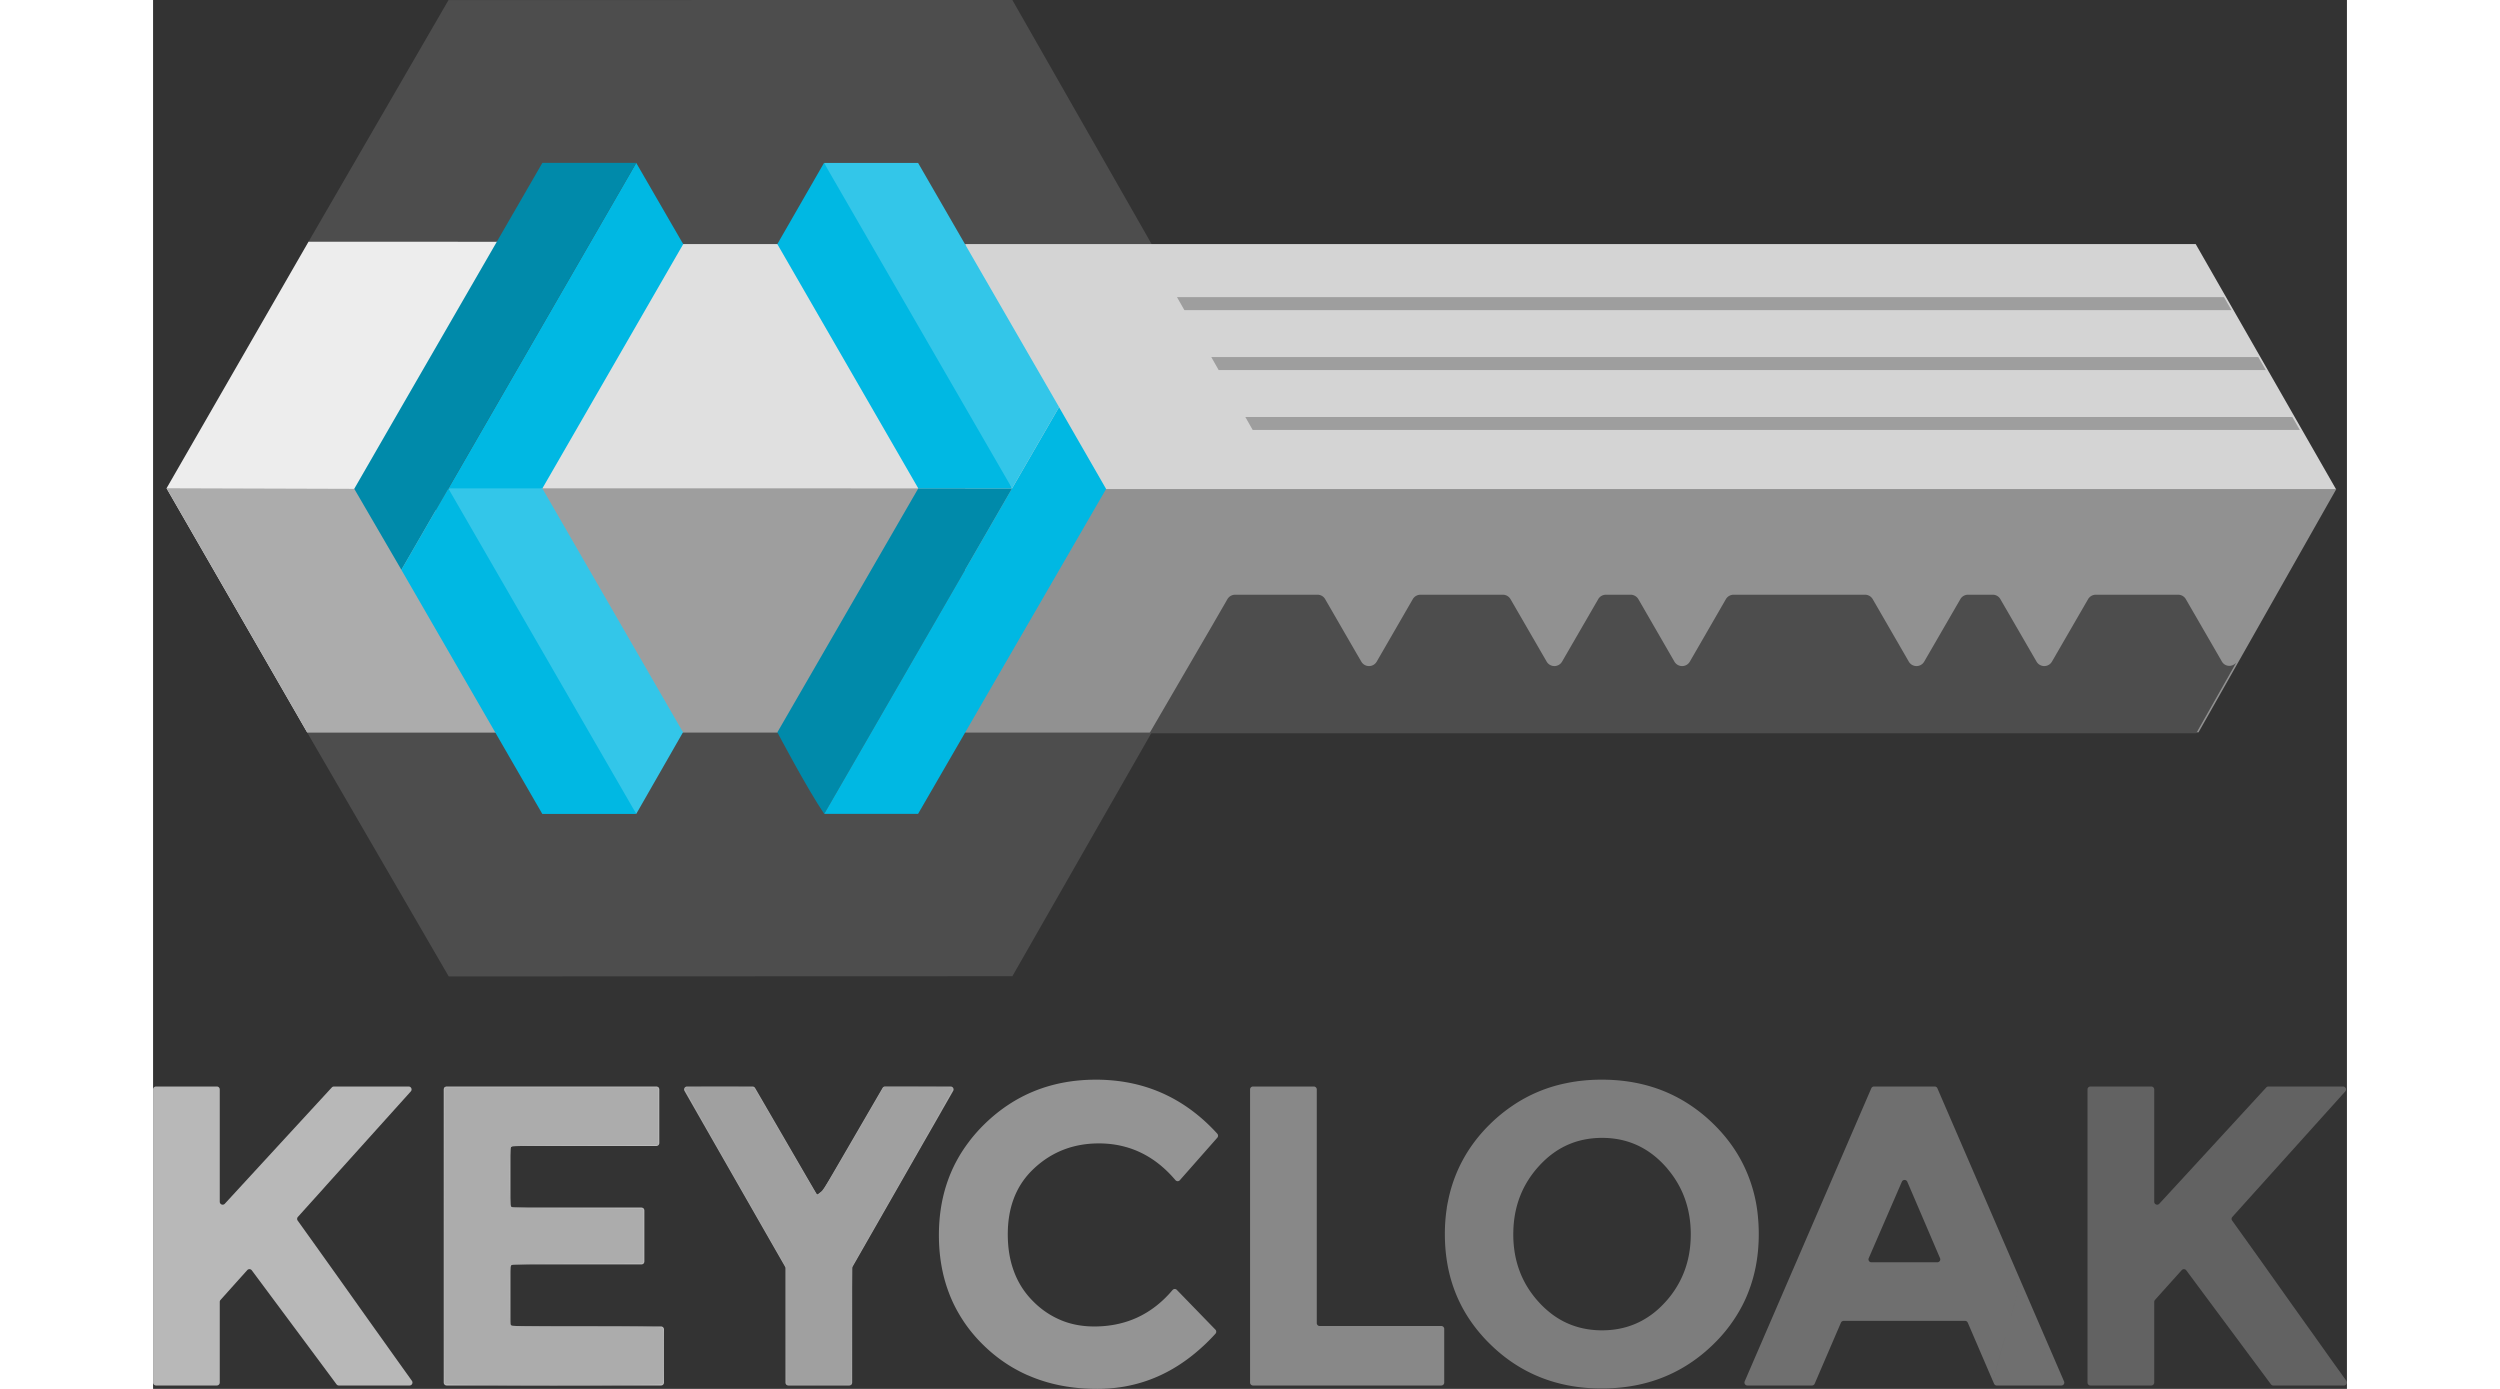 <svg height="100" viewBox="0 0 145.973 92.412" width="180" xmlns="http://www.w3.org/2000/svg"><rect x="0" y="0" width="145.973" height="92.412" fill="#333333" stroke="none"/><g transform="translate(-45.85 -97.198)"><path d="m174.758 169.492a.193.193 0 0 0 -.196.195v19.503c0 .106.086.195.196.195h4.048c.106 0 .195-.09.195-.195v-5.368c0-.046.016-.093.05-.129l.181-.205 1.601-1.782a.196.196 0 0 1 .3.016l1.529 2.06 2.735 3.681 1.002 1.347.367.496c.04.05.096.08.16.08h4.699a.2.2 0 0 0 .162-.312l-.973-1.356-1.389-1.954c-.413-.576-.856-1.198-1.332-1.866l-.215-.304-1.76-2.48c-.853-1.195-1.498-2.097-1.935-2.706a.19.19 0 0 1 .017-.241l1.55-1.724h.001l3.724-4.14 2.239-2.487a.218.218 0 0 0 .05-.123.195.195 0 0 0 -.196-.201h-4.97a.195.195 0 0 0 -.143.062l-1.558 1.694-3.323 3.615-2.236 2.427c-.119.133-.337.047-.337-.132v-7.471a.195.195 0 0 0 -.195-.195z" fill="#626262"/><path d="m160.354 169.492a.198.198 0 0 0 -.179.119l-5.212 12.065-.003.003-.007.013-.003.01-.675 1.565-.04.095-.086.196-.072.166v.003l-2.027 4.692-.298.691a.196.196 0 0 0 .178.275h4.3a.196.196 0 0 0 .175-.112c0-.004.004-.004.004-.007l1.498-3.486.248-.575a.199.199 0 0 1 .182-.119h8.08a.19.19 0 0 1 .178.119l1.663 3.866 1.865-6.618-1.498-3.469-1.34-3.099-2.711-6.274a.191.191 0 0 0 -.179-.119h-2.526zm7.905 19.58v.002l.085.192c.03.073.1.12.18.12h4.298a.197.197 0 0 0 .179-.276l-.04-.089-2.838-6.568zm-5.87-13.363c.074 0 .146.039.181.116l.943 2.2.952 2.225.285.665a.194.194 0 0 1 -.179.271h-4.389a.194.194 0 0 1 -.178-.271l.516-1.19 1.69-3.9a.195.195 0 0 1 .18-.116z" fill="#6f6f6f"/><path d="m142.244 169.035c-.827 0-1.618.076-2.369.235v.004-.004h-.003a9.78 9.78 0 0 0 -3.555 1.488v.001a10.59 10.59 0 0 0 -1.498 1.223c-1.486 1.453-2.428 3.197-2.814 5.176l-.002.003-.015.076c0 .008-.003.015-.005.023l-.042.225v-.001l-.002.012-.001.006-.01.085v.009a11.29 11.29 0 0 0 -.126 1.715c0 2.63.817 4.872 2.45 6.728.176.205.367.403.566.598.506.496 1.042.93 1.607 1.3 1.68 1.098 3.619 1.647 5.818 1.647.245 0 .486-.006.724-.023 2.13-.12 4.002-.784 5.616-1.991.377-.281.74-.592 1.088-.933l.01-.01a9.985 9.985 0 0 0 1.922-2.583 8.5 8.5 0 0 0 .397-.887c.46-1.174.688-2.456.688-3.845 0-.374-.017-.741-.05-1.098v-.007a9.841 9.841 0 0 0 -.784-3.1c-.5-1.15-1.227-2.192-2.183-3.125a10.43 10.43 0 0 0 -1.25-1.052c-1.76-1.263-3.816-1.895-6.178-1.895zm.016 3.873c1.66 0 3.06.625 4.197 1.876.063.066.122.135.175.204 1.022 1.214 1.532 2.66 1.532 4.336 0 1.171-.248 2.223-.744 3.162a6.457 6.457 0 0 1 -1.138 1.545 5.658 5.658 0 0 1 -1.383 1.048c-.79.423-1.67.635-2.64.635-.935 0-1.788-.198-2.559-.592a5.46 5.46 0 0 1 -1.121-.77 5.668 5.668 0 0 1 -.515-.503c-1.141-1.243-1.71-2.751-1.71-4.524 0-.053 0-.103.003-.156.029-1.707.598-3.168 1.706-4.385.83-.913 1.802-1.496 2.913-1.74.41-.09.838-.136 1.284-.136z" fill="#7d7d7d"/><path d="m119.036 169.492a.193.193 0 0 0 -.195.195v19.503c0 .106.086.195.195.195h12.528c.11 0 .196-.09.196-.195v-3.569a.195.195 0 0 0 -.196-.195h-8.09a.192.192 0 0 1 -.194-.191v-15.548a.19.19 0 0 0 -.113-.175.174.174 0 0 0 -.083-.02h-2.242z" fill="#888"/><path d="m108.582 169.036c-2.924 0-5.395.988-7.415 2.96-.367.36-.701.737-1.002 1.13v.004c-1.353 1.756-2.028 3.84-2.028 6.25 0 1.376.216 2.64.649 3.794l.006-.002-.005.003c.255.694.592 1.336.999 1.948v.003c.003 0 .003.003.003.003a9.826 9.826 0 0 0 1.323 1.58 10.04 10.04 0 0 0 1.984 1.512h.003a9.86 9.86 0 0 0 .953.484h.007l.003.002h.003c1.37.603 2.907.904 4.617.904.503 0 .996-.037 1.476-.106h.01c.307-.043.611-.103.912-.176 1.684-.403 3.225-1.256 4.63-2.556v-.002l.001.002c.282-.258.56-.54.83-.837a.199.199 0 0 0 -.007-.27l-2.566-2.644a.19.19 0 0 0 -.172-.056.212.212 0 0 0 -.116.07c-.684.81-1.465 1.418-2.338 1.822-.867.4-1.825.599-2.874.599-.718 0-1.39-.112-2.011-.34a5.641 5.641 0 0 1 -2.056-1.34 5.432 5.432 0 0 1 -1.3-2.067l-.008.001.007-.002c-.255-.714-.38-1.508-.38-2.384 0-1.723.512-3.119 1.544-4.184.076-.076.152-.152.235-.228 1.184-1.092 2.613-1.637 4.283-1.637.612 0 1.197.076 1.75.228 1.27.344 2.384 1.085 3.343 2.216.076.09.215.096.291.007l2.497-2.832a.201.201 0 0 0 -.003-.264v-.001c-1.955-2.146-4.323-3.334-7.1-3.555-.322-.026-.646-.04-.976-.04z" fill="#949494"/><path d="m81.376 169.492a.195.195 0 0 0 -.168.29l1.891 3.308 3.423 5.983 1.38 2.41a.2.2 0 0 1 .026.097v7.61c0 .106.086.195.195.195h4.048c.11 0 .195-.09.195-.195v-7.61c0-.033.01-.066.027-.096l.975-1.706 3.704-6.477.758-1.319.503-.88h-.007l.007-.003.754-1.316a.194.194 0 0 0 -.169-.291h-4.362a.196.196 0 0 0 -.169.096l-3.952 6.803-.003.003v.003l-.212.156-.159.122a.203.203 0 0 1 -.083-.076l-.066-.112-.1-.17-3.905-6.73a.196.196 0 0 0 -.168-.095zm15.538 2.04v.001l-.005.002z" fill="#aaa"/><path d="m65.385 169.492a.193.193 0 0 0 -.195.195v19.503c0 .106.086.195.195.195h14.265c.109 0 .195-.09.195-.195v-3.539a.196.196 0 0 0 -.195-.195h-9.826a.195.195 0 0 1 -.195-.195v-3.737c0-.106.089-.196.195-.196h8.52a.195.195 0 0 0 .195-.194v-3.394c0-.11-.09-.195-.196-.195h-8.52a.196.196 0 0 1 -.194-.195v-3.707c0-.11.089-.196.195-.196h9.515a.195.195 0 0 0 .195-.195v-3.565a.195.195 0 0 0 -.195-.195h-7.829z" fill="#bcbcbc"/><path d="m46.044 169.492a.193.193 0 0 0 -.195.195v19.503c0 .106.086.195.195.195h4.048c.11 0 .196-.09.196-.195v-5.368c0-.046.016-.092.05-.129l.843-.942.939-1.045a.196.196 0 0 1 .3.016l2.808 3.777.002.002 2.016 2.713.81 1.092a.19.19 0 0 0 .156.08h4.703a.197.197 0 0 0 .158-.312l-.171-.241a690.139 690.139 0 0 1 -1.846-2.587c-.566-.79-1.194-1.673-1.888-2.652l-.07-.1v.003-.002a1564.5 1564.5 0 0 0 -3.628-5.087.195.195 0 0 1 .017-.241l1.772-1.968-.006.001.006-.002v-.003l1.459-1.62 1.402-1.558 2.881-3.201a.194.194 0 0 0 -.146-.324h-4.967a.196.196 0 0 0 -.146.062l-3.079 3.345-4.038 4.39a.193.193 0 0 1 -.337-.132v-7.474a.193.193 0 0 0 -.196-.192h-2.109zm.091 9.822-.002.01zm12.269 8.34v.002z" fill="#b8b8b8"/><path d="m88.014 189.317c-.025-.024-.045-1.789-.045-3.92v-3.875l-3.38-5.904c-1.997-3.487-3.365-5.945-3.343-6.003.032-.084.357-.098 2.278-.098 2.052 0 2.25.01 2.342.115.055.064.986 1.65 2.069 3.523 1.082 1.873 2.003 3.443 2.045 3.488.194.21.46-.181 2.48-3.662l2.01-3.464h2.275c1.894 0 2.28.015 2.31.093.02.051-1.477 2.737-3.326 5.969l-3.362 5.876-.033 3.936-.033 3.936-2.121.018c-1.167.01-2.142-.003-2.167-.028z" fill="#a0a0a0" stroke-width=".066"/><path d="m65.245 189.278c-.017-.046-.024-4.503-.015-9.906l.017-9.822h14.221v3.836l-4.855.017c-3.453.012-4.88.039-4.944.091-.13.108-.13 3.91 0 4.018.063.052 1.362.079 4.448.09l4.36.018v3.638l-4.36.017c-3.086.012-4.385.038-4.448.09-.07.059-.089.465-.089 1.979 0 1.048.018 1.952.04 2.01.036.093.538.104 4.999.104 3.29 0 5 .023 5.086.068.121.066.128.157.128 1.872 0 1.315-.022 1.825-.08 1.883-.118.118-14.463.115-14.508-.003z" fill="#acacac" stroke-width=".066"/><path d="m56.193 113.282 9.316-16.08 37.515-.004 9.267 16.24.01 32.486-9.275 16.228-37.505.013-9.423-16.241z" fill="#4d4d4d" stroke-width=".431"/><path d="m56.099 145.919h16.907l-9.286-16.366 7.551-16.268-15.079-.002-9.445 16.404" fill="#ededed"/><path d="m78.134 145.918h12.359l10.928-15.928-10.738-16.553h-14.54l-8.757 15.996z" fill="#e0e0e0"/><path d="m46.747 129.685 9.352 16.24h16.908l-9.186-16.186z" fill="#acacac"/><path d="m67.566 129.688 10.568 16.236h12.359l10.758-16.23z" fill="#9e9e9e"/><path d="m71.752 129.698-3.19.927-3.06-.93 12.495-21.66 3.127 5.406" fill="#00b8e3"/><path d="m81.111 145.92-3.11 5.43-8.3-8.943-4.205-12.707v-.007h6.254" fill="#33c6e9"/><path d="m65.502 129.694h-.004v.004l-3.125 5.414-3.137-5.39 3.181-5.519 9.336-16.167 6.249-.001" fill="#008aaa"/><path d="m99.887 145.918h18.925l72.282-16.175-9.334-16.306h-81.873z" fill="#d4d4d4"/><path d="m99.887 129.739v16.185h82.063l9.166-16.185z" fill="#919191"/><path d="m78.003 151.356h-6.253l-9.379-16.244 3.125-5.413z" fill="#00b8e3"/><path d="m103.006 129.694-12.499 21.658c-1.149-1.688-3.118-5.429-3.118-5.429l9.377-16.23z" fill="#008aaa"/><path d="m96.75 151.352h-6.244l12.5-21.657 3.125-5.408 3.132 5.445m-6.257-.038h-6.24l-9.379-16.254 3.105-5.401 7.591 9.652z" fill="#00b8e3"/><path d="m106.131 124.281v.004l-3.125 5.408-12.513-21.654 6.261.002z" fill="#33c6e9"/><path d="m190.952 129.805.002.007c.01-.01-.002-.004-.002-.007zm-73.107 6.964a.595.595 0 0 0 -.512.297l-1.03 1.783-4.156 7.14h69.646l2.664-4.703c-.255.304-.744.291-.953-.07l-.937-1.623-1.462-2.527a.589.589 0 0 0 -.512-.297h-5.482a.595.595 0 0 0 -.512.297l-2.404 4.155a.592.592 0 0 1 -1.024 0l-2.35-4.059-.054-.096a.582.582 0 0 0 -.512-.297h-1.644c-.21 0-.41.113-.512.297l-2.404 4.155a.592.592 0 0 1 -1.024 0l-2.4-4.155a.589.589 0 0 0 -.511-.297h-8.749a.596.596 0 0 0 -.512.297l-2.398 4.155a.592.592 0 0 1 -1.025 0l-2.398-4.155a.597.597 0 0 0 -.517-.297h-1.644c-.21 0-.41.113-.512.297l-1.079 1.864-1.326 2.291a.592.592 0 0 1 -1.024 0l-2.404-4.155a.589.589 0 0 0 -.512-.297h-5.483a.595.595 0 0 0 -.511.297l-2.399 4.155a.592.592 0 0 1 -1.024 0l-.42-.722-1.984-3.433a.582.582 0 0 0 -.512-.297z" fill="#4d4d4d"/><path d="m188.19 124.942.5.863h-69.675l-.49-.863zm-2.266-3.986.5.863h-69.674l-.49-.863zm-2.281-3.986.5.863h-69.673l-.49-.863z" fill="#9e9e9e" stroke-width="1.63"/></g></svg>
